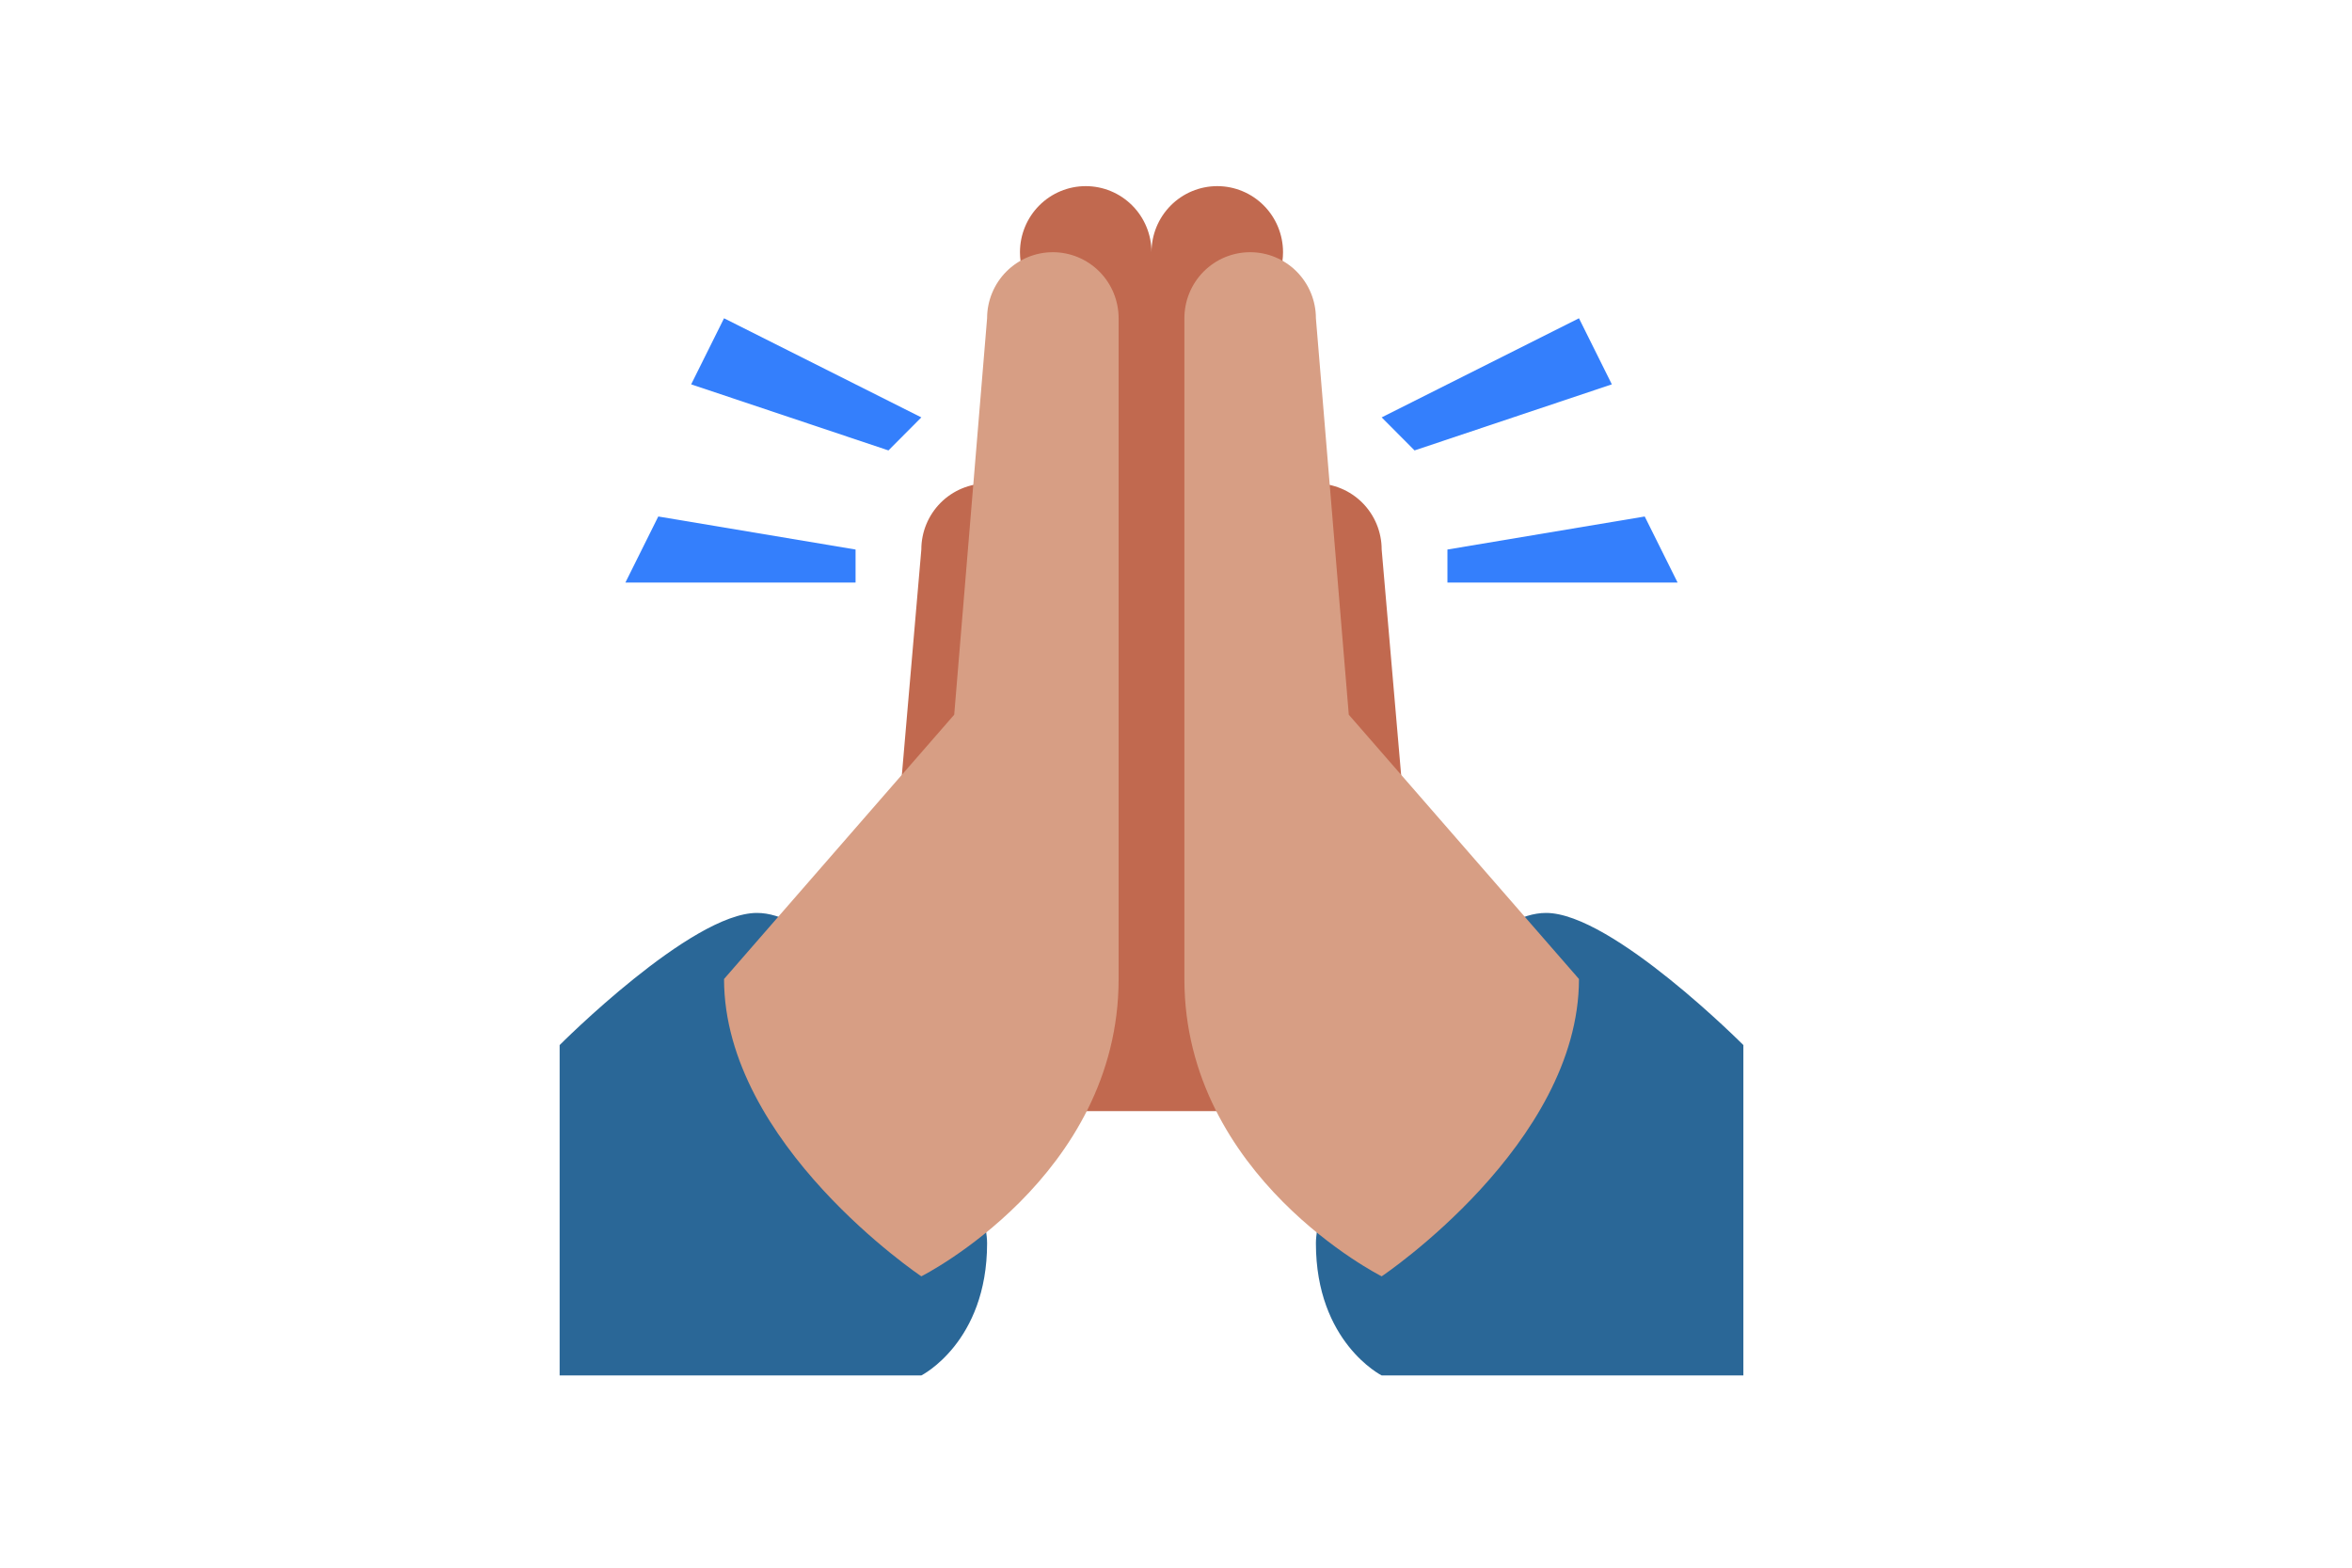 <svg width="384" height="256" viewBox="0 0 384 256" fill="none" xmlns="http://www.w3.org/2000/svg">
<g clip-path="url(#clip0_221_55)">
<mask id="mask0_221_55" style="mask-type:luminance" maskUnits="userSpaceOnUse" x="86" y="25" width="204" height="205">
<path d="M86 25H290V230H86V25Z" fill="white"/>
</mask>
<g mask="url(#mask0_221_55)">
<path d="M252.421 149.079C236.316 149.079 214.842 192.237 214.842 203.026C214.842 219.21 225.579 224.605 225.579 224.605H284.632V170.658C284.632 170.658 263.158 149.079 252.421 149.079Z" fill="#2A6797"/>
<path d="M123.579 149.079C139.684 149.079 161.158 192.237 161.158 203.026C161.158 219.21 150.421 224.605 150.421 224.605H91.369V170.658C91.369 170.658 112.842 149.079 123.579 149.079Z" fill="#2A6797"/>
<path d="M225.579 89.737C225.579 86.875 224.448 84.131 222.434 82.107C220.421 80.084 217.69 78.947 214.842 78.947C211.995 78.947 209.264 80.084 207.25 82.107C205.237 84.131 204.105 86.875 204.105 89.737V50.479C207.305 48.607 209.474 45.165 209.474 41.184C209.474 38.323 208.343 35.578 206.329 33.555C204.315 31.531 201.585 30.395 198.737 30.395C195.889 30.395 193.158 31.531 191.145 33.555C189.131 35.578 188 38.323 188 41.184C188 38.323 186.869 35.578 184.855 33.555C182.842 31.531 180.111 30.395 177.263 30.395C174.416 30.395 171.685 31.531 169.671 33.555C167.658 35.578 166.526 38.323 166.526 41.184C166.526 45.165 168.701 48.607 171.895 50.479V89.737C171.895 86.875 170.764 84.131 168.75 82.107C166.737 80.084 164.006 78.947 161.158 78.947C158.31 78.947 155.579 80.084 153.566 82.107C151.552 84.131 150.421 86.875 150.421 89.737L145.053 151.916V176.053H171.895V181.447H204.105V176.053H230.947V151.916L225.579 89.737Z" fill="#C1694F"/>
<path d="M220.211 116.711L214.842 51.974C214.842 49.112 213.711 46.368 211.698 44.344C209.684 42.321 206.953 41.184 204.105 41.184C201.258 41.184 198.527 42.321 196.513 44.344C194.5 46.368 193.369 49.112 193.369 51.974V159.868C193.369 192.237 225.579 208.421 225.579 208.421C225.579 208.421 257.79 186.842 257.79 159.868L220.211 116.711Z" fill="#D79E84"/>
<path d="M171.895 41.184C169.048 41.184 166.317 42.321 164.303 44.344C162.29 46.368 161.158 49.112 161.158 51.974L155.79 116.711L118.211 159.868C118.211 186.842 150.421 208.421 150.421 208.421C150.421 208.421 182.632 192.237 182.632 159.868V51.974C182.632 49.112 181.501 46.368 179.487 44.344C177.474 42.321 174.743 41.184 171.895 41.184Z" fill="#D79E84"/>
<path d="M150.421 68.158L118.211 51.974L112.842 62.763L145.053 73.553L150.421 68.158Z" fill="#347FFC"/>
<path d="M225.579 68.158L257.79 51.974L263.158 62.763L230.948 73.553L225.579 68.158Z" fill="#347FFC"/>
<path d="M139.684 89.737L107.474 84.342L102.105 95.132H139.684V89.737Z" fill="#347FFC"/>
<path d="M236.316 89.737L268.526 84.342L273.895 95.132H236.316V89.737Z" fill="#347FFC"/>
</g>
</g>
<defs>
<clipPath id="clip0_221_55">
<rect width="204" height="205" fill="white" transform="translate(86 25)"/>
</clipPath>
</defs>
</svg>
